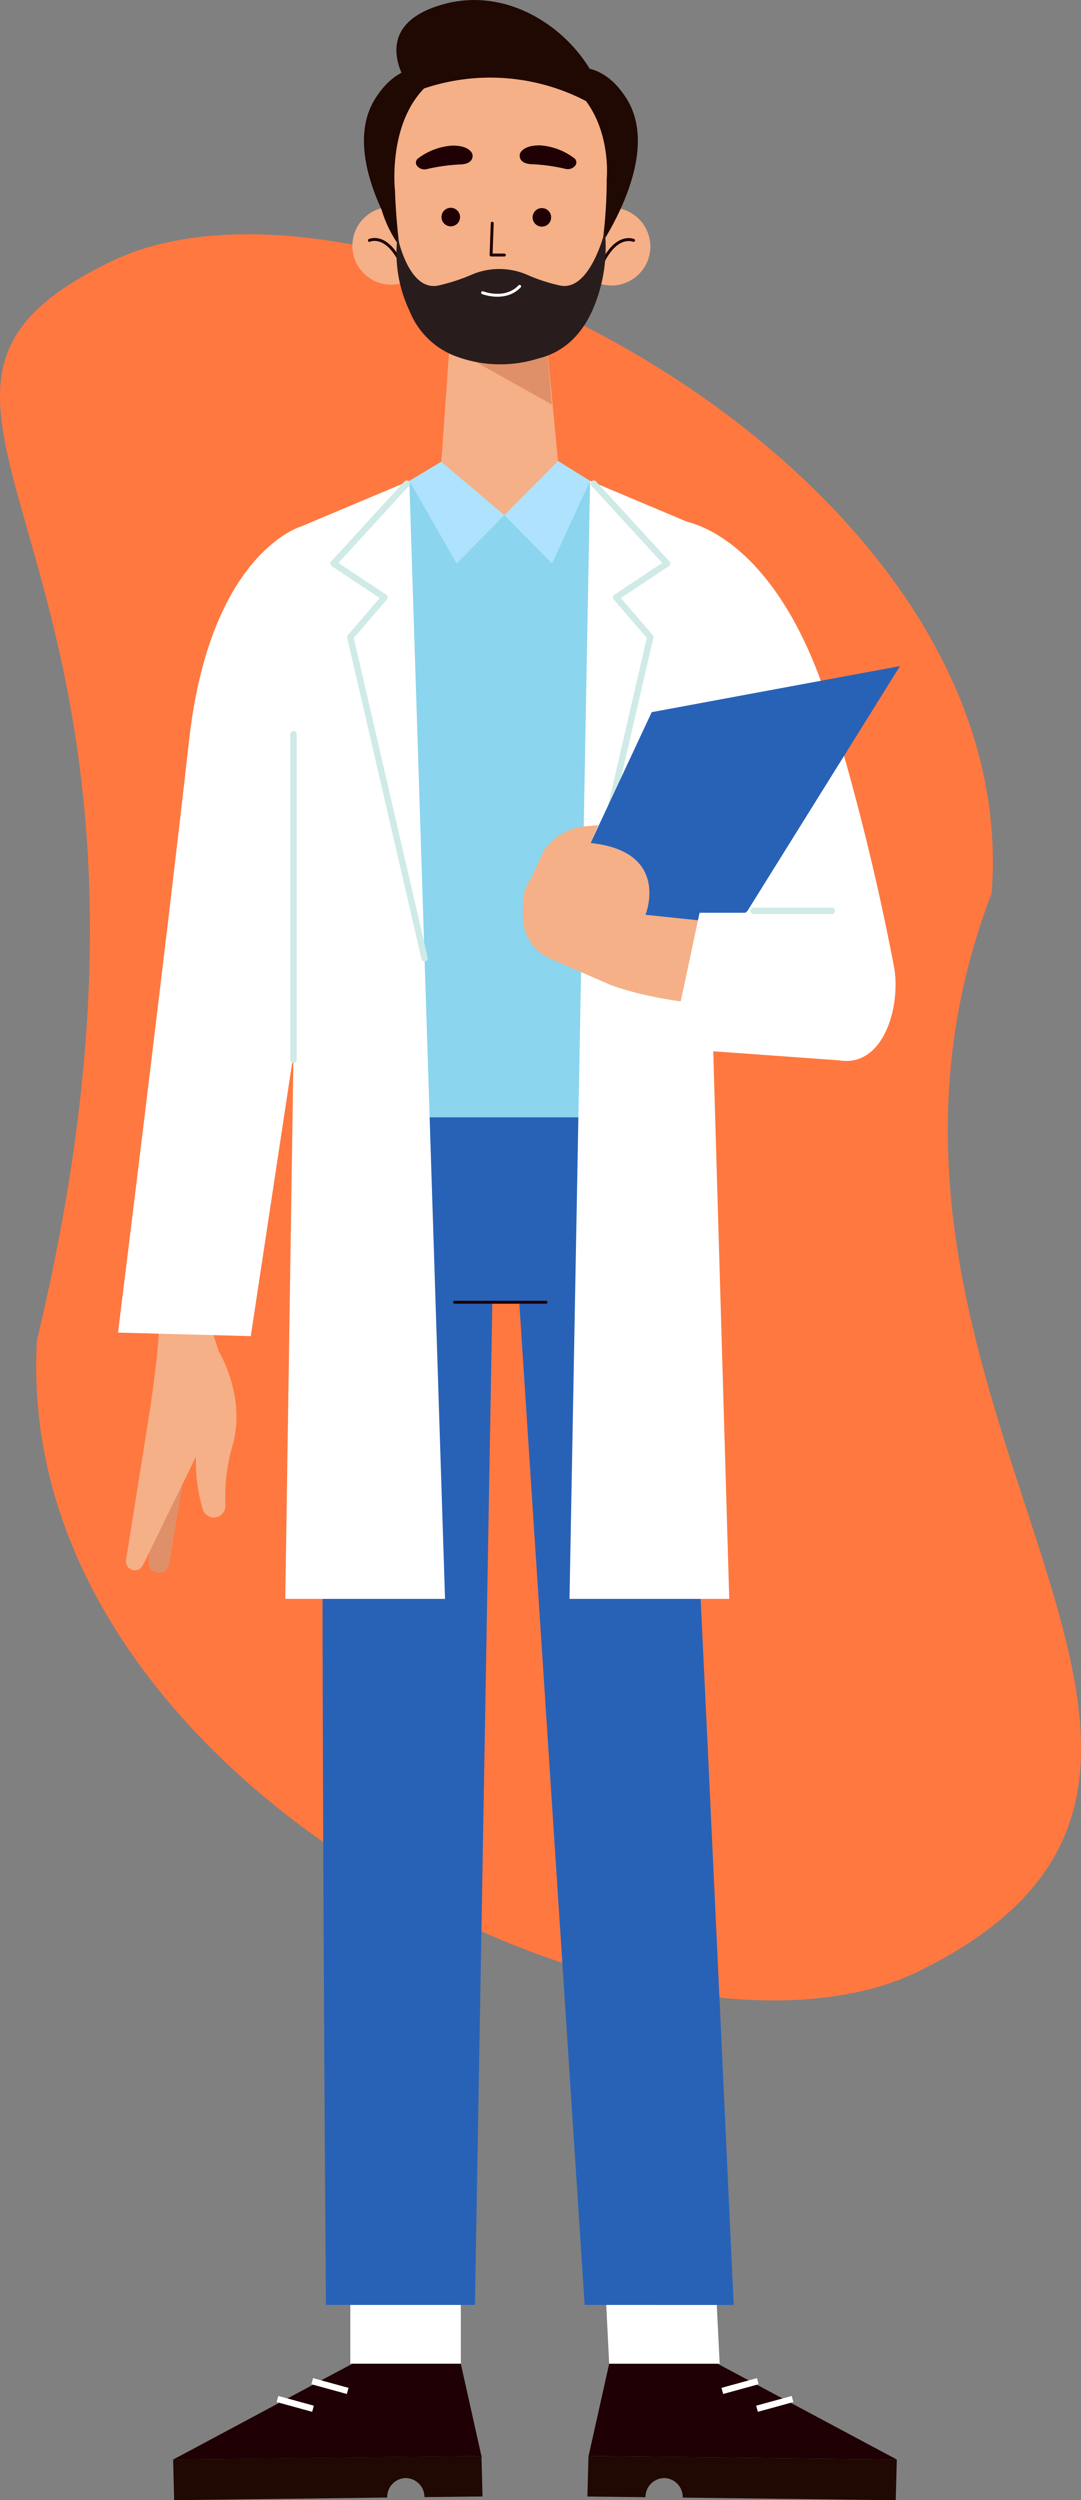 <svg xmlns="http://www.w3.org/2000/svg" viewBox="0 0 180.7 417.88"><rect x="0" y="0" width="180.7" height="417.88" fill="#808080" stroke="none"/><defs><style>.cls-1{fill:#ff7840;}.cls-2{fill:#1f0004;}.cls-3{fill:#200803;}.cls-11,.cls-14,.cls-4,.cls-7{fill:none;}.cls-11,.cls-4{stroke:#fff;}.cls-4{stroke-miterlimit:10;}.cls-14,.cls-4{stroke-width:1.06px;}.cls-5{fill:#fff;}.cls-6{fill:#2862b7;}.cls-7{stroke:#1f0004;}.cls-11,.cls-14,.cls-7{stroke-linecap:round;stroke-linejoin:round;}.cls-11,.cls-7{stroke-width:0.49px;}.cls-8{fill:#f5b087;}.cls-9{fill:#e09069;}.cls-10{fill:#291c1c;}.cls-12{fill:#8bd5ee;}.cls-13{fill:#afe2fd;}.cls-14{stroke:#cfeae7;}</style></defs><g id="BACKGROUND"><path class="cls-1" d="M535.86,189.11c-32.48,84.79,57.75,146.45-12.79,180.48C479,390.22,371.9,338.81,376.28,263.81c32.21-133.88-37.67-156.37,12.79-180.48C433.14,62.71,541.44,118.14,535.86,189.11Z" transform="translate(-370.1 -39.82)"/></g><g id="OBJECTS"><polygon class="cls-2" points="77.03 395.07 58.91 395.07 28.93 411.1 80.47 410.49 77.03 395.07"/><path class="cls-3" d="M437.94,454a3.18,3.18,0,0,1,3.11,3.19l9.71-.11-.18-6.78-51.54.61.17,6.79,35.61-.44h0A3.18,3.18,0,0,1,437.94,454Z" transform="translate(-370.1 -39.82)"/><line class="cls-4" x1="46.38" y1="400.97" x2="52.32" y2="402.6"/><line class="cls-4" x1="52.19" y1="397.99" x2="58.12" y2="399.62"/><rect class="cls-5" x="58.56" y="369.51" width="18.47" height="25.55"/><polygon class="cls-2" points="101.83 395.07 119.95 395.07 149.93 411.1 98.39 410.49 101.83 395.07"/><path class="cls-3" d="M481.13,454A3.18,3.18,0,0,0,478,457.2l-9.71-.11.18-6.78,51.54.61-.18,6.79-35.6-.44h0A3.19,3.19,0,0,0,481.13,454Z" transform="translate(-370.1 -39.82)"/><line class="cls-4" x1="132.48" y1="400.97" x2="126.54" y2="402.6"/><line class="cls-4" x1="126.67" y1="397.99" x2="120.74" y2="399.62"/><polygon class="cls-5" points="119.03 369.51 100.56 369.51 101.83 395.07 120.3 395.07 119.03 369.51"/><path class="cls-6" d="M483,225.57c1.2,12.83,9.74,199.5,9.74,199.5H467.83l-10.94-167.7-4.49.08-2.91,167.62H424.58s-1.36-174.43.09-199.1Z" transform="translate(-370.1 -39.82)"/><line class="cls-7" x1="75.99" y1="217.66" x2="91.27" y2="217.66"/><path class="cls-8" d="M442,80.75a6.5,6.5,0,1,1-6.66-6.34A6.5,6.5,0,0,1,442,80.75Z" transform="translate(-370.1 -39.82)"/><path class="cls-7" d="M431.85,80s2.59-1.25,5,3.25" transform="translate(-370.1 -39.82)"/><path class="cls-8" d="M465.79,81a6.51,6.51,0,1,0,6.52-6.48A6.51,6.51,0,0,0,465.79,81Z" transform="translate(-370.1 -39.82)"/><path class="cls-7" d="M476,80s-2.62-1.19-5,3.36" transform="translate(-370.1 -39.82)"/><path class="cls-3" d="M442.77,51.42s-5.45-2.16-9.89,4.79c-6.59,10.32,5.7,26.73,5.7,26.73Z" transform="translate(-370.1 -39.82)"/><path class="cls-3" d="M464.89,51.42s5.45-2.16,9.89,4.79c6.59,10.32-5.7,26.73-5.7,26.73Z" transform="translate(-370.1 -39.82)"/><circle class="cls-3" cx="83.49" cy="29.19" r="20.55"/><path class="cls-8" d="M461.3,95s-2.77,3.58-6.11,4.21a10.74,10.74,0,0,1-6.63-1.35s-3.09-3.55-3.09-3.55L443.87,117l19.5-.12Z" transform="translate(-370.1 -39.82)"/><polygon class="cls-9" points="76.34 58.71 92.25 67.62 91.19 55.17 76.34 58.71"/><path class="cls-8" d="M471.52,69.72a81.17,81.17,0,0,1-2.07,18.2c-1,4.41-3.91,7.5-8,10l-.75.46a14.14,14.14,0,0,1-14.28.17h0C442,96,438.91,92.63,438,87.9a100,100,0,0,1-1.87-16.15s-2.5-21.53,16.65-21.54C473.48,50.21,471.52,69.72,471.52,69.72Z" transform="translate(-370.1 -39.82)"/><path class="cls-10" d="M471.21,78.44s-2.42,10.12-7.47,9.11a29.22,29.22,0,0,1-5.61-1.84h0a11.74,11.74,0,0,0-8.93-.09h0a31.79,31.79,0,0,1-5.86,1.93c-5,1-6.79-8.23-6.79-8.23a22.54,22.54,0,0,0,2,12.45A13.41,13.41,0,0,0,446,99.26h0l.27.1h0a21.17,21.17,0,0,0,13.84.37h0c3.11-.76,6.67-2.83,9-8A26.31,26.31,0,0,0,471.21,78.44Z" transform="translate(-370.1 -39.82)"/><path class="cls-2" d="M447,76.1a1.55,1.55,0,0,1-3.1,0,1.55,1.55,0,1,1,3.1,0Z" transform="translate(-370.1 -39.82)"/><path class="cls-2" d="M462.23,76.15a1.55,1.55,0,1,1-1.54-1.55A1.55,1.55,0,0,1,462.23,76.15Z" transform="translate(-370.1 -39.82)"/><polyline class="cls-7" points="82.28 37.31 82.09 42.62 84.31 42.63"/><path class="cls-2" d="M457,65.56s-.45,1.67,2.14,1.71a30.6,30.6,0,0,1,5.51.78,1.58,1.58,0,0,0,1.64-.59h0a.88.88,0,0,0-.15-1.16,10.68,10.68,0,0,0-5.69-2.18C457.36,64.05,457,65.56,457,65.56Z" transform="translate(-370.1 -39.82)"/><path class="cls-2" d="M449.07,65.6s.45,1.67-2.14,1.71a30.6,30.6,0,0,0-5.51.78,1.58,1.58,0,0,1-1.64-.59h0a.88.88,0,0,1,.15-1.16,10.68,10.68,0,0,1,5.69-2.18C448.7,64.09,449.07,65.6,449.07,65.6Z" transform="translate(-370.1 -39.82)"/><path class="cls-11" d="M450.77,88.74s3.75,1.49,6.19-1.06" transform="translate(-370.1 -39.82)"/><path class="cls-3" d="M471.36,58.67a34.67,34.67,0,0,0-32.23-3.38s-8.72-10.73,4.8-14.68S470.12,48.4,471.36,58.67Z" transform="translate(-370.1 -39.82)"/><path class="cls-9" d="M401.07,285l-2.7,16.26a1.73,1.73,0,0,1-1.89,1.43h0a1.72,1.72,0,0,1-1.54-1.83l.51-7.89Z" transform="translate(-370.1 -39.82)"/><path class="cls-8" d="M399.56,259a4.51,4.51,0,0,1,5.83,2.82l1.3,3.91s4.5,7.36,2.36,15.4a31.05,31.05,0,0,0-1.27,10.26,1.93,1.93,0,0,1-1.48,2h0A1.91,1.91,0,0,1,404,292.1a28,28,0,0,1-1.15-8.81L394,301.41a1.5,1.5,0,0,1-2.13.66h0a1.49,1.49,0,0,1-.69-1.57l3.68-23.13s1.36-8.31,1.75-14.15a4.71,4.71,0,0,1,3-4.25Z" transform="translate(-370.1 -39.82)"/><polygon class="cls-8" points="29.83 176.08 26.54 223.04 34.88 224.97 43.36 182.24 29.83 176.08"/><path class="cls-5" d="M420.49,127.79s-15.26,4.26-18.79,35.82c-3.64,32.68-11.87,98.94-11.87,98.94l22.19.59,16.64-109.9Z" transform="translate(-370.1 -39.82)"/><polygon class="cls-12" points="68.42 80.38 61.04 94.19 61.04 186.75 105.86 186.75 105.86 89.99 98.64 80.38 68.42 80.38"/><polygon class="cls-8" points="93.27 77.04 84.3 86.11 73.77 77.16 93.27 77.04"/><polygon class="cls-13" points="73.77 77.16 68.42 80.38 76.34 94.19 84.3 86.11 73.77 77.16"/><polygon class="cls-13" points="93.27 77.04 98.64 80.38 92.27 94.19 84.31 86.11 93.27 77.04"/><polygon class="cls-5" points="68.42 80.38 50.39 87.97 47.69 267.24 74.39 267.24 68.42 80.38"/><line class="cls-14" x1="49.06" y1="177.16" x2="49.06" y2="122.71"/><polyline class="cls-14" points="68 80.83 55.75 94.19 64.27 99.84 58.56 106.49 70.97 160.16"/><polygon class="cls-5" points="98.64 80.38 116.66 87.97 121.9 267.24 95.2 267.24 98.64 80.38"/><polyline class="cls-14" points="99.26 80.83 111.51 94.19 102.99 99.84 108.7 106.49 96.3 160.16"/><path class="cls-5" d="M484,126.85s15.79,1.43,25,31.84a416.82,416.82,0,0,1,10.53,42.64c1.07,5.68-1,14.46-6.61,15.68h0c-5.28,1.13-12.23-5.16-14-10.28l-18.33-53.38Z" transform="translate(-370.1 -39.82)"/><polygon class="cls-6" points="98.73 140.89 108.94 119.03 150.44 111.33 124.96 152.23 118.47 158.37 108.42 160.16 96.5 150.56 98.73 140.89"/><path class="cls-8" d="M491,194.07l-13-1.35s4.3-10.58-9.18-12l1.32-3-2.74.26a9.75,9.75,0,0,0-6.35,3.92l-2.1,4.59A7.74,7.74,0,0,0,457.5,191v2a7.73,7.73,0,0,0,4.18,6.87l10.43,4.55s10.69,4.29,26.39,3.25C498.5,207.71,499.38,197.21,491,194.07Z" transform="translate(-370.1 -39.82)"/><polygon class="cls-5" points="116.94 152.56 112.13 175.2 141.44 177.31 142.8 152.56 116.94 152.56"/><line class="cls-14" x1="125.99" y1="152.23" x2="139.04" y2="152.23"/></g></svg>